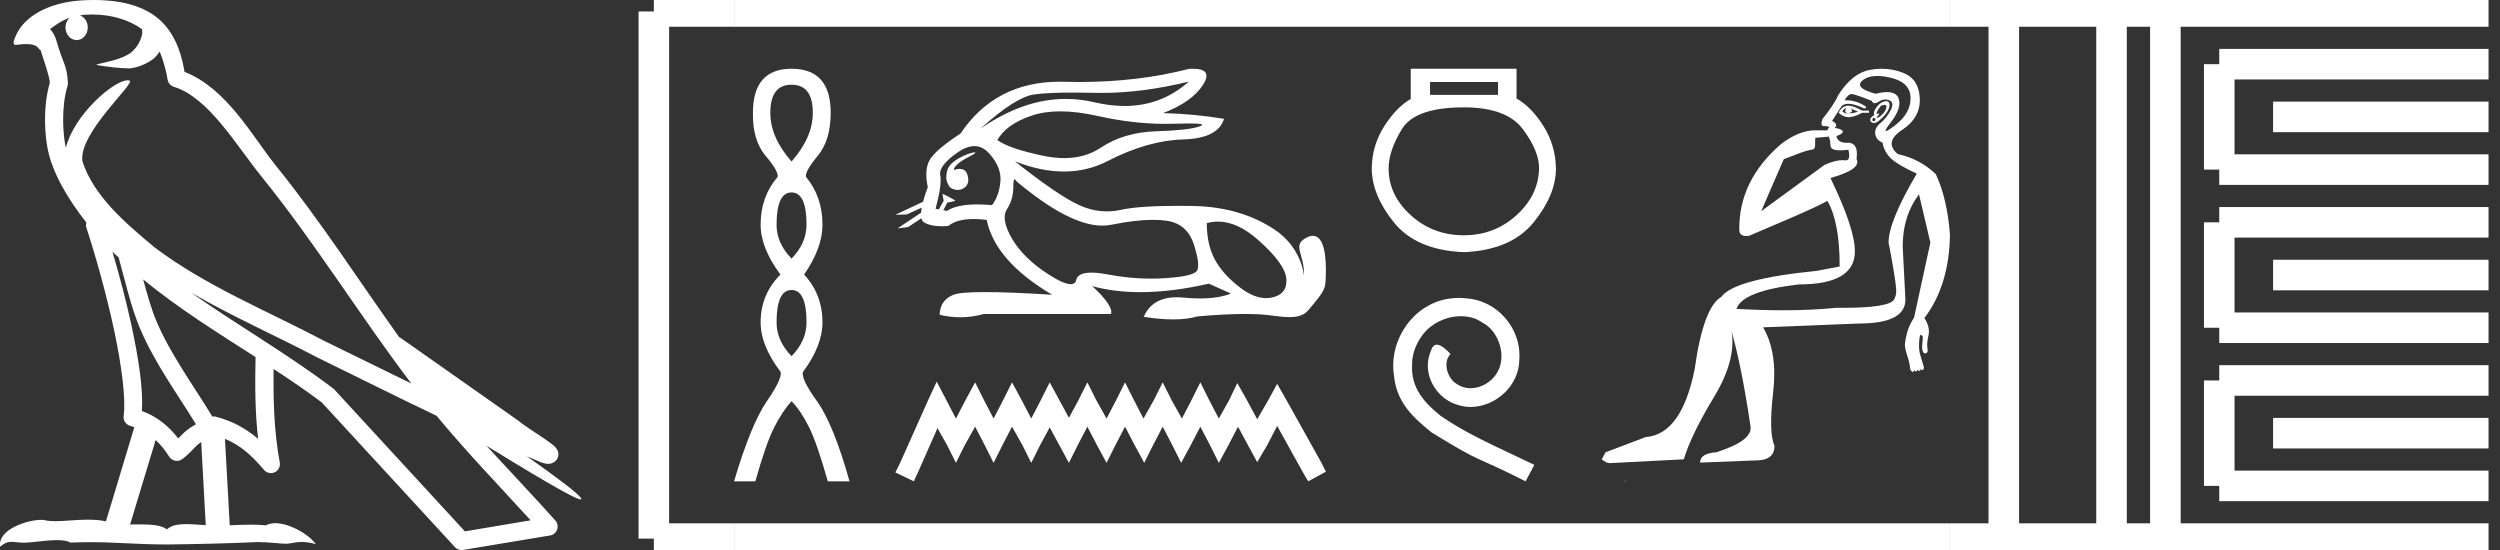 <?xml version="1.0" encoding="UTF-8" standalone="no"?>
<svg
   width="81.808"
   height="18.0"
   version="1.1"
   id="svg60"
   sodipodi:docname="hunu.svg"
   inkscape:version="1.1.1 (3bf5ae0d25, 2021-09-20)"
   xmlns:inkscape="http://www.inkscape.org/namespaces/inkscape"
   xmlns:sodipodi="http://sodipodi.sourceforge.net/DTD/sodipodi-0.dtd"
   xmlns="http://www.w3.org/2000/svg"
   xmlns:svg="http://www.w3.org/2000/svg">
  <rect width="100%" height="100%" fill="#333333" stroke="none"/>
  <defs
     id="defs64" />
  <sodipodi:namedview
     id="namedview62"
     pagecolor="#ffffff"
     bordercolor="#666666"
     borderopacity="1.0"
     inkscape:pageshadow="2"
     inkscape:pageopacity="0.0"
     inkscape:pagecheckerboard="0"
     showgrid="false"
     inkscape:zoom="16.807593"
     inkscape:cx="40.904133"
     inkscape:cy="9.0137835"
     inkscape:window-width="1920"
     inkscape:window-height="1001"
     inkscape:window-x="-9"
     inkscape:window-y="-9"
     inkscape:window-maximized="1"
     inkscape:current-layer="svg60" />
  <path
     d="M 3.009 0.474 C 3.703 0.474 4.257 0.675 4.644 0.953 C 4.65 1.006 4.664 1.06 4.653 1.112 C 4.603 1.361 4.458 1.59 4.257 1.743 C 3.941 1.95 3.56 2.01 3.2 2.099 C 3.11 2.109 3.181 2.13 3.231 2.139 C 3.461 2.178 3.938 2.238 4.202 2.238 C 4.221 2.238 4.238 2.237 4.254 2.237 C 4.532 2.205 4.795 2.089 5.02 1.926 C 5.099 1.859 5.167 1.776 5.225 1.69 C 5.372 2.036 5.452 2.403 5.485 2.607 C 5.503 2.717 5.581 2.806 5.687 2.84 C 6.826 3.189 7.725 4.749 8.566 5.789 C 10.296 7.926 11.766 10.315 13.459 12.549 C 12.522 12.093 11.588 11.633 10.65 11.175 C 8.729 10.164 6.728 9.359 5.045 8.085 C 5.042 8.083 5.039 8.079 5.037 8.077 C 4.067 7.269 3.074 6.417 2.698 5.284 C 2.55 4.364 4.455 2.707 4.24 2.638 C 4.222 2.632 4.2 2.629 4.176 2.629 C 3.718 2.629 2.423 3.756 2.157 4.83 C 2.154 4.816 2.146 4.799 2.143 4.785 C 2.07 4.429 1.989 3.529 2.211 2.806 C 2.221 2.772 2.224 2.737 2.222 2.702 C 2.206 2.411 2.162 2.238 2.098 2.068 C 2.035 1.899 1.959 1.724 1.838 1.303 C 1.807 1.195 1.696 0.975 1.63 0.958 C 1.816 0.82 2.005 0.677 2.275 0.583 L 2.275 0.583 C 2.196 0.659 2.143 0.769 2.143 0.897 C 2.143 1.126 2.307 1.312 2.508 1.312 C 2.709 1.312 2.872 1.126 2.872 0.897 L 2.872 0.894 C 2.871 0.71 2.763 0.558 2.617 0.504 C 2.67 0.497 2.713 0.485 2.771 0.482 C 2.852 0.476 2.932 0.474 3.009 0.474 ZM 3.68 8.237 C 3.745 8.302 3.815 8.361 3.882 8.424 C 4.096 9.204 4.294 10.065 4.574 10.729 C 5.057 11.874 5.79 12.87 6.413 13.883 C 6.261 13.965 6.129 14.058 6.029 14.152 C 5.948 14.229 5.894 14.281 5.83 14.346 C 5.521 13.939 5.124 13.623 4.644 13.449 C 4.689 12.726 4.536 11.737 4.305 10.662 C 4.126 9.831 3.904 9.003 3.68 8.237 ZM 4.686 9.145 C 5.835 10.09 7.114 10.883 8.362 11.685 C 8.344 12.595 8.344 13.463 8.446 14.36 C 8.033 14.014 7.587 13.763 7.019 13.625 C 7.015 13.624 7.012 13.624 7.009 13.624 C 6.989 13.624 6.972 13.636 6.952 13.636 C 6.303 12.573 5.569 11.577 5.115 10.502 C 4.959 10.133 4.822 9.652 4.686 9.145 ZM 5.093 14.399 C 5.256 14.552 5.405 14.728 5.533 14.94 C 5.576 15.01 5.649 15.058 5.729 15.075 C 5.749 15.079 5.77 15.081 5.79 15.081 C 5.85 15.081 5.909 15.063 5.959 15.027 C 6.175 14.871 6.307 14.703 6.436 14.581 C 6.483 14.536 6.533 14.5 6.584 14.464 L 6.733 17.186 C 6.52 17.172 6.298 17.151 6.096 17.151 C 5.832 17.151 5.601 17.187 5.463 17.323 C 5.294 17.189 4.966 17.159 4.572 17.159 C 4.471 17.159 4.366 17.161 4.257 17.163 L 5.093 14.399 ZM 6.251 9.574 L 6.251 9.574 C 7.605 10.361 9.035 10.988 10.386 11.699 C 10.388 11.7 10.39 11.701 10.392 11.702 C 11.687 12.333 12.978 12.983 14.286 13.606 C 15.27 14.795 16.338 15.901 17.364 17.026 C 16.648 17.146 15.931 17.268 15.214 17.388 C 13.792 15.842 12.369 14.299 10.947 12.753 C 10.936 12.74 10.924 12.728 10.91 12.717 C 9.411 11.58 7.758 10.635 6.251 9.574 ZM 3.076 0.0 C 2.941 0.0 2.803 0.005 2.665 0.013 C 1.58 0.084 0.792 0.539 0.523 1.157 C 0.482 1.25 0.377 1.471 0.516 1.471 C 0.53 1.471 0.547 1.468 0.568 1.463 C 0.683 1.448 0.778 1.442 0.857 1.442 C 1.275 1.442 1.237 1.615 1.327 1.637 C 1.417 1.919 1.617 2.483 1.63 2.705 C 1.386 3.566 1.477 4.468 1.566 4.903 C 1.715 5.635 2.196 6.487 2.827 7.283 C 2.813 7.338 2.809 7.394 2.827 7.449 C 3.129 8.371 3.479 9.618 3.73 10.785 C 3.981 11.953 4.123 13.062 4.047 13.608 C 4.025 13.759 4.121 13.9 4.268 13.936 C 4.313 13.947 4.352 13.967 4.395 13.981 L 3.467 17.06 C 3.273 17.018 3.072 17.005 2.874 17.005 C 2.493 17.005 2.118 17.055 1.81 17.055 C 1.685 17.055 1.57 17.047 1.47 17.023 C 1.438 17.015 1.395 17.011 1.345 17.011 C 0.909 17.011 -0.083 17.317 0.004 17.89 C 0.155 17.762 0.262 17.731 0.38 17.731 C 0.49 17.731 0.61 17.758 0.785 17.758 C 0.794 17.758 0.802 17.758 0.812 17.758 C 1.066 17.754 1.509 17.675 1.865 17.675 C 2.045 17.675 2.203 17.695 2.303 17.755 C 2.539 17.746 2.752 17.742 2.952 17.742 C 3.801 17.742 4.399 17.812 5.452 17.817 C 6.24 17.81 7.649 17.778 8.426 17.738 C 8.876 17.741 9.123 17.792 9.348 17.792 C 9.362 17.792 9.375 17.792 9.388 17.791 C 9.522 17.788 9.653 17.735 9.868 17.735 C 9.991 17.735 10.141 17.752 10.336 17.805 C 10.086 17.464 9.459 17.12 9.006 17.12 C 8.891 17.12 8.788 17.142 8.704 17.191 C 8.543 17.175 8.372 17.169 8.196 17.169 C 7.977 17.169 7.748 17.178 7.518 17.189 L 7.361 14.36 L 7.361 14.36 C 7.848 14.562 8.218 14.876 8.642 15.38 C 8.7 15.447 8.782 15.482 8.865 15.482 C 8.908 15.482 8.952 15.473 8.993 15.453 C 9.112 15.396 9.179 15.264 9.155 15.134 C 8.963 14.095 8.942 13.115 8.953 12.075 L 8.953 12.075 C 9.493 12.428 10.025 12.787 10.529 13.168 C 11.982 14.748 13.436 16.327 14.889 17.906 C 14.945 17.967 15.023 18 15.104 18 C 15.12 18 15.136 17.999 15.152 17.996 C 16.102 17.837 17.052 17.681 18.001 17.522 C 18.107 17.505 18.195 17.431 18.231 17.329 C 18.267 17.227 18.244 17.112 18.172 17.032 C 17.43 16.201 16.663 15.401 15.921 14.587 L 15.921 14.587 C 17.19 15.368 18.796 16.342 19 16.342 C 19.023 16.342 19.028 16.329 19.013 16.303 C 18.919 16.139 18.113 15.547 17.238 14.929 L 17.238 14.929 C 17.377 14.987 17.514 15.049 17.653 15.106 C 17.658 15.109 17.665 15.114 17.67 15.117 C 17.773 15.151 17.83 15.175 17.939 15.178 C 17.942 15.179 17.946 15.179 17.949 15.179 C 17.974 15.179 18.003 15.175 18.048 15.162 C 18.1 15.146 18.188 15.103 18.236 15.01 C 18.285 14.918 18.275 14.823 18.259 14.772 C 18.242 14.721 18.221 14.695 18.205 14.674 C 18.144 14.589 18.102 14.565 18.043 14.52 C 17.983 14.474 17.915 14.423 17.838 14.371 C 17.685 14.266 17.502 14.148 17.345 14.043 C 17.188 13.938 17.045 13.836 17.017 13.81 C 17.008 13.801 16.998 13.793 16.989 13.785 C 15.691 12.872 14.394 11.961 13.097 11.049 C 13.089 11.043 13.078 11.048 13.069 11.043 C 11.736 9.174 10.481 7.218 9.023 5.416 C 8.279 4.496 7.425 2.888 6.038 2.352 C 5.971 1.956 5.82 1.225 5.283 0.703 C 4.827 0.26 4.168 0.056 3.427 0.011 C 3.312 0.003 3.195 0.0 3.076 0.0 Z"
     style="fill:#ffffff;stroke:none"
     id="path2" />
  <path
     d="M 25.902 2.772 Q 26.598 2.772 26.598 3.689 Q 26.598 4.495 25.902 5.285 Q 25.207 4.495 25.207 3.689 Q 25.207 2.772 25.902 2.772 ZM 25.902 6.297 Q 26.392 6.297 26.392 7.356 Q 26.392 7.957 25.902 8.463 Q 25.412 7.957 25.412 7.356 Q 25.412 6.297 25.902 6.297 ZM 25.902 9.49 Q 26.392 9.49 26.392 10.549 Q 26.392 11.15 25.902 11.656 Q 25.412 11.15 25.412 10.549 Q 25.412 9.49 25.902 9.49 ZM 25.902 2.25 Q 24.638 2.25 24.638 3.689 Q 24.622 4.59 25.056 5.103 Q 25.491 5.617 25.444 5.791 Q 24.89 6.439 24.89 7.356 Q 24.89 8.115 25.539 8.984 Q 24.89 9.632 24.89 10.549 Q 24.89 11.308 25.539 12.162 Q 25.618 12.367 25.096 13.126 Q 24.574 13.885 24.021 15.75 L 24.717 15.75 Q 25.064 14.517 25.333 13.987 Q 25.602 13.458 25.902 13.126 Q 26.218 13.458 26.479 13.987 Q 26.74 14.517 27.088 15.75 L 27.799 15.75 Q 27.277 13.885 26.732 13.126 Q 26.187 12.367 26.282 12.162 Q 26.914 11.308 26.914 10.549 Q 26.914 9.632 26.313 8.984 Q 26.914 8.115 26.914 7.356 Q 26.914 6.439 26.376 5.791 Q 26.329 5.617 26.756 5.103 Q 27.183 4.59 27.183 3.689 Q 27.183 2.25 25.902 2.25 Z"
     style="fill:#ffffff;stroke:none"
     id="path4" />
  <path
     d="M 38.901 2.67 C 38.305 3.202 37.604 3.468 36.801 3.468 C 36.486 3.468 36.155 3.427 35.809 3.346 C 35.499 3.273 35.19 3.237 34.879 3.237 C 33.954 3.237 33.023 3.561 32.087 4.209 L 32.087 4.209 C 32.845 3.522 33.43 3.149 33.84 3.091 C 34.137 3.049 34.57 3.029 35.139 3.029 C 35.357 3.029 35.596 3.032 35.855 3.038 C 35.927 3.04 35.999 3.04 36.072 3.04 C 36.945 3.04 37.888 2.917 38.901 2.67 ZM 34.697 3.644 C 35.062 3.644 35.468 3.694 35.916 3.794 C 36.685 3.967 37.424 4.053 38.132 4.053 C 38.228 4.053 38.324 4.052 38.419 4.049 C 38.61 4.042 38.771 4.039 38.902 4.039 C 39.318 4.039 39.436 4.071 39.256 4.136 C 39.019 4.22 38.546 4.274 37.837 4.296 C 37.127 4.319 36.523 4.497 36.023 4.832 C 35.682 5.06 35.283 5.174 34.826 5.174 C 34.613 5.174 34.387 5.149 34.148 5.1 C 33.399 4.943 32.894 4.772 32.636 4.584 C 32.832 4.236 33.209 3.968 33.767 3.781 C 34.039 3.689 34.349 3.644 34.697 3.644 ZM 31.208 5.562 C 31.208 5.562 31.208 5.562 31.208 5.562 L 31.208 5.562 C 31.208 5.562 31.208 5.562 31.208 5.562 ZM 31.893 4.986 C 31.779 4.986 31.298 5.155 31.093 5.4 C 30.998 5.515 30.966 5.658 30.968 5.776 L 30.968 5.776 C 30.953 5.86 30.983 5.972 31.073 6.121 C 31.157 6.186 31.25 6.215 31.338 6.215 C 31.534 6.215 31.703 6.07 31.685 5.863 C 31.666 5.639 31.575 5.526 31.403 5.526 C 31.359 5.526 31.311 5.534 31.257 5.548 C 31.24 5.553 31.224 5.557 31.208 5.562 L 31.208 5.562 C 31.218 5.527 31.225 5.494 31.242 5.472 C 31.408 5.243 31.778 5.112 31.894 5.024 C 31.928 4.998 31.924 4.986 31.893 4.986 ZM 30.722 6.853 L 30.722 6.853 L 30.722 6.853 L 30.722 6.853 C 30.722 6.853 30.722 6.853 30.722 6.853 C 30.722 6.853 30.722 6.853 30.722 6.853 ZM 31.885 4.781 C 32.064 4.781 32.225 4.861 32.368 5.019 C 32.644 5.327 32.767 5.637 32.736 5.95 C 32.705 6.262 32.613 6.517 32.461 6.713 C 32.287 6.697 32.126 6.689 31.978 6.689 C 31.533 6.689 31.203 6.76 30.989 6.9 L 30.868 6.879 L 30.868 6.879 C 30.904 6.815 30.973 6.686 31.004 6.62 L 31.004 6.62 C 31.014 6.621 31.024 6.621 31.035 6.621 C 31.042 6.621 31.049 6.621 31.056 6.621 L 31.251 6.576 C 31.308 6.563 30.841 6.337 30.836 6.337 C 30.836 6.337 30.838 6.338 30.841 6.34 L 30.873 6.538 C 30.875 6.547 30.877 6.555 30.881 6.564 L 30.881 6.564 C 30.828 6.659 30.753 6.791 30.722 6.853 L 30.722 6.853 L 30.614 6.833 C 30.757 6.307 30.808 5.941 30.768 5.736 C 30.728 5.53 30.915 5.283 31.33 4.992 C 31.531 4.852 31.717 4.781 31.885 4.781 ZM 33.205 5.869 C 33.221 5.869 33.241 5.891 33.265 5.936 C 34.417 6.901 35.353 7.383 36.072 7.383 C 36.171 7.383 36.266 7.374 36.357 7.356 C 36.889 7.248 37.346 7.194 37.729 7.194 C 37.887 7.194 38.032 7.203 38.165 7.222 C 38.62 7.284 38.921 7.545 39.069 8.005 C 39.216 8.464 39.247 8.752 39.162 8.868 C 39.077 8.984 38.732 9.063 38.125 9.103 C 37.973 9.113 37.82 9.118 37.667 9.118 C 37.205 9.118 36.736 9.073 36.257 8.982 C 36.042 8.942 35.86 8.921 35.711 8.921 C 35.419 8.921 35.255 9 35.219 9.156 C 35.198 9.251 35.137 9.299 35.035 9.299 C 34.884 9.299 34.644 9.193 34.316 8.982 C 33.767 8.63 33.367 8.239 33.117 7.811 C 32.868 7.382 32.812 7.061 32.95 6.847 C 33.088 6.633 33.158 6.394 33.158 6.13 C 33.158 5.956 33.173 5.869 33.205 5.869 ZM 39.856 7.251 C 40.28 7.251 40.721 7.453 41.177 7.858 C 41.766 8.38 42.072 8.804 42.094 9.129 C 42.117 9.455 41.965 9.656 41.639 9.732 C 41.572 9.748 41.503 9.756 41.433 9.756 C 41.166 9.756 40.882 9.641 40.581 9.411 C 40.202 9.121 39.925 8.813 39.751 8.487 C 39.577 8.161 39.49 7.766 39.49 7.302 C 39.611 7.268 39.733 7.251 39.856 7.251 ZM 39.035 2.25 C 38.993 2.25 38.949 2.252 38.901 2.255 C 37.798 2.54 36.602 2.683 35.312 2.683 C 35.151 2.683 34.989 2.681 34.824 2.676 C 34.775 2.675 34.727 2.674 34.678 2.674 C 33.273 2.674 32.19 3.24 31.431 4.37 C 30.886 4.727 30.551 5.013 30.426 5.227 C 30.302 5.441 30.279 5.74 30.36 6.124 C 30.292 6.303 30.241 6.463 30.204 6.602 L 30.204 6.602 L 29.299 7.029 L 29.672 7.018 L 30.161 6.794 L 30.161 6.794 C 30.15 6.855 30.143 6.911 30.14 6.961 L 30.14 6.961 L 29.37 7.474 L 29.719 7.428 L 30.152 7.142 L 30.152 7.142 C 30.169 7.208 30.2 7.255 30.246 7.282 C 30.384 7.363 30.577 7.404 30.824 7.404 C 30.889 7.404 30.957 7.401 31.029 7.396 C 31.214 7.243 31.493 7.167 31.865 7.167 C 31.995 7.167 32.135 7.176 32.287 7.195 C 32.475 8.096 33.189 8.913 34.43 9.645 C 33.501 9.587 32.768 9.558 32.231 9.558 C 31.693 9.558 31.35 9.587 31.203 9.645 C 30.908 9.761 30.757 9.98 30.748 10.301 C 30.976 10.355 31.202 10.382 31.426 10.382 C 31.684 10.382 31.94 10.346 32.194 10.274 L 36.357 10.274 C 36.411 10.096 36.206 9.792 35.742 9.364 L 35.742 9.364 C 36.219 9.494 36.744 9.56 37.316 9.56 C 37.996 9.56 38.743 9.468 39.557 9.283 L 40.28 9.605 C 40.015 9.712 39.677 9.766 39.269 9.766 C 39.1 9.766 38.92 9.757 38.727 9.739 C 38.651 9.731 38.579 9.728 38.509 9.728 C 37.97 9.728 37.61 9.941 37.428 10.368 C 37.785 10.424 38.106 10.452 38.39 10.452 C 38.696 10.452 38.96 10.419 39.182 10.354 C 39.804 10.3 40.33 10.273 40.758 10.273 C 41.037 10.273 41.275 10.285 41.472 10.308 C 41.713 10.336 41.966 10.377 42.195 10.377 C 42.441 10.377 42.658 10.329 42.797 10.167 C 43.401 9.466 43.367 9.43 43.383 9.049 C 43.407 8.444 43.344 7.716 42.961 7.716 C 42.892 7.716 42.811 7.74 42.719 7.794 C 42.279 8.048 42.698 8.325 42.67 9.025 C 42.67 9.025 42.608 8.112 41.713 7.516 C 41 7.041 40.12 6.758 39.022 6.74 C 38.859 6.737 38.703 6.736 38.555 6.736 C 37.699 6.736 37.074 6.779 36.679 6.867 C 36.526 6.901 36.374 6.917 36.223 6.917 C 35.913 6.917 35.605 6.847 35.3 6.706 C 34.845 6.496 34.148 6.021 33.211 5.28 L 33.211 5.28 C 33.78 5.502 34.315 5.613 34.817 5.613 C 35.324 5.613 35.797 5.5 36.237 5.274 C 37.112 4.823 37.935 4.586 38.707 4.564 C 39.479 4.542 39.928 4.316 40.053 3.888 C 39.401 3.781 38.736 3.718 38.058 3.701 C 38.691 3.46 39.129 3.149 39.37 2.77 C 39.59 2.423 39.479 2.25 39.035 2.25 Z"
     style="fill:#ffffff;stroke:none"
     id="path6" />
  <path
     d="M 30.652 12.488 L 30.362 13.116 L 29.444 15.17 L 29.299 15.46 L 29.903 15.75 L 30.048 15.436 L 30.677 14.01 L 30.991 14.566 L 31.281 15.146 L 31.571 14.566 L 31.909 13.962 L 32.223 14.566 L 32.513 15.146 L 32.803 14.566 L 33.117 13.962 L 33.456 14.566 L 33.746 15.146 L 34.036 14.566 L 34.35 13.986 L 34.664 14.566 L 34.978 15.146 L 35.268 14.566 L 35.582 13.962 L 35.896 14.566 L 36.21 15.146 L 36.5 14.566 L 36.815 13.962 L 37.129 14.566 L 37.443 15.146 L 37.733 14.566 L 38.047 13.962 L 38.361 14.566 L 38.651 15.146 L 38.965 14.566 L 39.279 13.962 L 39.594 14.566 L 39.884 15.146 L 40.198 14.566 L 40.512 13.962 L 40.85 14.59 L 41.14 15.122 L 41.454 14.59 L 41.793 13.938 L 42.638 15.46 L 42.808 15.75 L 43.388 15.436 L 43.243 15.146 L 42.083 13.068 L 41.793 12.56 L 41.503 13.092 L 41.14 13.72 L 40.802 13.092 L 40.488 12.536 L 40.222 13.092 L 39.884 13.696 L 39.569 13.092 L 39.279 12.512 L 38.989 13.092 L 38.675 13.696 L 38.337 13.092 L 38.047 12.512 L 37.757 13.092 L 37.419 13.696 L 37.105 13.092 L 36.815 12.512 L 36.525 13.092 L 36.21 13.696 L 35.872 13.092 L 35.582 12.512 L 35.292 13.092 L 34.978 13.672 L 34.664 13.092 L 34.35 12.512 L 34.06 13.092 L 33.746 13.696 L 33.431 13.092 L 33.117 12.512 L 32.827 13.092 L 32.513 13.696 L 32.199 13.092 L 31.909 12.512 L 31.595 13.092 L 31.281 13.696 L 30.967 13.092 L 30.652 12.488 Z"
     style="fill:#ffffff;stroke:none"
     id="path8" />
  <path
     d="M 49.02 2.684 L 49.02 3.105 L 46.796 3.105 L 46.796 2.684 ZM 47.901 3.513 Q 49.297 3.513 49.83 4.224 Q 50.363 4.935 50.363 5.501 Q 50.349 6.383 49.626 7.041 Q 48.902 7.699 47.901 7.699 Q 46.888 7.699 46.164 7.041 Q 45.44 6.383 45.44 5.514 Q 45.44 4.935 45.875 4.224 Q 46.309 3.513 47.901 3.513 ZM 46.164 2.25 L 46.164 3.237 Q 45.69 3.513 45.296 4.132 Q 44.901 4.751 44.888 5.501 Q 44.888 6.383 45.618 7.284 Q 46.348 8.186 47.901 8.252 Q 49.441 8.186 50.178 7.284 Q 50.915 6.383 50.915 5.514 Q 50.902 4.751 50.507 4.125 Q 50.113 3.5 49.626 3.224 L 49.626 2.25 Z"
     style="fill:#ffffff;stroke:none"
     id="path10" />
  <path
     d="M 47.739 9.748 C 47.656 9.748 47.572 9.756 47.489 9.764 C 46.284 9.892 45.428 11.112 45.617 12.295 C 45.7 13.174 46.246 13.666 46.845 14.151 C 48.625 15.242 48.125 14.841 49.921 15.75 L 50.209 15.212 C 48.072 14.212 47.815 14.053 47.148 13.613 C 46.602 13.174 46.17 12.689 46.208 11.954 C 46.193 11.446 46.496 10.923 46.837 10.673 C 47.11 10.468 47.459 10.347 47.8 10.347 C 48.057 10.347 48.3 10.408 48.512 10.559 C 49.05 10.825 49.345 11.704 48.951 12.257 C 48.769 12.522 48.444 12.704 48.118 12.704 C 47.959 12.704 47.8 12.658 47.663 12.56 C 47.39 12.408 47.186 11.878 47.466 11.582 C 47.337 11.446 47.155 11.279 47.019 11.279 C 46.928 11.279 46.86 11.347 46.814 11.506 C 46.511 12.234 46.996 13.06 47.724 13.257 C 47.853 13.295 47.981 13.318 48.11 13.318 C 48.944 13.318 49.717 12.62 49.717 11.757 C 49.792 10.749 48.989 9.824 47.981 9.764 C 47.906 9.756 47.822 9.748 47.739 9.748 Z"
     style="fill:#ffffff;stroke:none"
     id="path12" />
  <path
     d="M 60.398 3.546 C 60.399 3.546 60.399 3.546 60.4 3.546 C 60.404 3.546 60.409 3.547 60.413 3.549 C 60.354 3.643 60.378 3.697 60.485 3.709 C 60.615 3.673 60.639 3.62 60.556 3.549 L 60.556 3.549 C 60.639 3.584 60.722 3.62 60.805 3.655 C 60.698 3.691 60.591 3.709 60.485 3.709 C 60.471 3.711 60.457 3.712 60.445 3.712 C 60.38 3.712 60.328 3.687 60.289 3.638 C 60.33 3.577 60.366 3.546 60.398 3.546 ZM 60.482 3.458 C 60.471 3.458 60.46 3.459 60.449 3.46 C 60.331 3.471 60.236 3.549 60.165 3.691 C 60.271 3.787 60.38 3.835 60.492 3.835 C 60.504 3.835 60.517 3.834 60.529 3.833 C 60.653 3.821 60.787 3.774 60.929 3.691 L 61.16 3.691 L 61.16 3.62 L 60.929 3.62 C 60.746 3.512 60.598 3.458 60.483 3.458 C 60.483 3.458 60.483 3.458 60.482 3.458 ZM 61.669 3.433 C 61.716 3.433 61.736 3.456 61.729 3.504 C 61.717 3.581 61.681 3.652 61.622 3.717 C 61.563 3.782 61.507 3.827 61.453 3.851 C 61.439 3.857 61.429 3.86 61.422 3.86 C 61.404 3.86 61.414 3.836 61.453 3.788 C 61.495 3.737 61.504 3.712 61.48 3.712 C 61.474 3.712 61.465 3.713 61.453 3.717 C 61.442 3.721 61.432 3.723 61.425 3.723 C 61.398 3.723 61.399 3.697 61.427 3.646 C 61.462 3.581 61.503 3.519 61.551 3.46 C 61.6 3.442 61.639 3.433 61.668 3.433 C 61.668 3.433 61.668 3.433 61.669 3.433 ZM 61.32 3.851 C 61.379 3.886 61.391 3.919 61.356 3.948 C 61.339 3.962 61.325 3.969 61.313 3.969 C 61.298 3.969 61.285 3.959 61.276 3.939 C 61.258 3.904 61.273 3.874 61.32 3.851 ZM 61.728 3.31 C 61.703 3.31 61.674 3.316 61.64 3.326 C 61.545 3.356 61.462 3.424 61.391 3.531 C 61.32 3.637 61.302 3.714 61.338 3.762 C 61.267 3.797 61.222 3.842 61.204 3.895 C 61.187 3.949 61.21 3.99 61.276 4.019 C 61.289 4.025 61.303 4.028 61.318 4.028 C 61.38 4.028 61.46 3.981 61.56 3.886 C 61.684 3.768 61.764 3.664 61.8 3.575 C 61.835 3.486 61.841 3.415 61.818 3.362 C 61.803 3.329 61.774 3.311 61.731 3.311 C 61.73 3.311 61.729 3.31 61.728 3.31 ZM 61.429 2.486 C 61.559 2.486 61.706 2.505 61.871 2.544 C 62.298 2.645 62.514 2.864 62.52 3.202 C 62.525 3.54 62.354 3.842 62.004 4.108 C 61.847 4.228 61.751 4.288 61.716 4.288 C 61.673 4.288 61.722 4.199 61.862 4.019 C 62.117 3.694 62.206 3.427 62.129 3.22 C 62.078 3.083 61.951 3.014 61.747 3.014 C 61.643 3.014 61.518 3.032 61.373 3.069 C 60.899 2.938 60.757 2.793 60.947 2.633 C 61.059 2.538 61.214 2.489 61.41 2.486 C 61.416 2.486 61.423 2.486 61.429 2.486 ZM 59.849 4.471 C 59.85 4.487 59.854 4.506 59.863 4.526 C 59.886 4.585 59.898 4.659 59.898 4.748 C 59.898 4.837 59.954 4.89 60.067 4.908 C 60.115 4.916 60.169 4.92 60.227 4.92 C 60.304 4.92 60.39 4.913 60.485 4.899 L 60.485 4.899 C 60.54 5.132 60.51 5.248 60.395 5.248 C 60.387 5.248 60.378 5.247 60.369 5.246 C 60.346 5.243 60.321 5.241 60.293 5.241 C 60.153 5.241 59.951 5.282 59.703 5.397 L 57.632 6.911 C 57.919 6.242 58.17 5.672 58.373 5.206 C 58.695 5.099 59.004 4.939 59.315 4.892 C 59.439 4.874 59.38 4.649 59.405 4.509 C 59.436 4.509 59.685 4.484 59.849 4.471 ZM 60.591 3.077 C 60.592 3.077 60.592 3.077 60.593 3.077 C 60.595 3.077 60.598 3.077 60.6 3.078 C 60.677 3.084 60.893 3.158 61.249 3.3 C 61.269 3.352 61.301 3.378 61.345 3.378 C 61.382 3.378 61.427 3.361 61.48 3.326 C 61.553 3.279 61.625 3.255 61.697 3.255 C 61.74 3.255 61.784 3.264 61.826 3.282 C 61.939 3.329 61.954 3.436 61.871 3.602 C 61.788 3.768 61.678 3.907 61.542 4.019 C 61.406 4.132 61.346 4.253 61.364 4.384 C 61.382 4.514 61.462 4.609 61.604 4.668 C 61.64 4.882 61.738 5.059 61.898 5.202 C 62.057 5.344 62.333 5.504 62.724 5.681 C 62.108 6.724 61.8 7.477 61.8 7.939 C 61.8 7.939 61.832 8.098 61.874 8.321 C 61.939 8.673 62.028 9.181 62.049 9.467 C 62.059 9.609 62.027 9.723 61.978 9.805 C 61.868 9.984 61.304 10.073 60.291 10.073 C 60.227 10.073 60.161 10.072 60.094 10.072 C 59.559 10.126 58.974 10.153 58.338 10.153 C 57.862 10.153 57.357 10.138 56.823 10.107 C 56.954 9.716 57.635 9.449 58.867 9.307 C 60.088 9.307 60.698 8.946 60.698 8.223 C 60.698 7.725 60.431 6.926 59.898 5.824 C 60.585 5.634 60.87 5.427 60.751 5.202 C 60.799 4.87 60.716 4.692 60.502 4.668 C 60.473 4.671 60.445 4.673 60.418 4.673 C 60.233 4.673 60.125 4.6 60.094 4.455 C 60.271 4.384 60.336 4.325 60.289 4.277 C 60.242 4.23 60.159 4.2 60.04 4.188 C 60.123 4.106 60.093 4.028 59.951 3.957 L 60.271 3.46 C 60.327 3.418 60.398 3.397 60.484 3.397 C 60.619 3.397 60.791 3.448 61 3.549 C 61.118 3.537 61.086 3.486 60.902 3.397 C 60.74 3.319 60.58 3.28 60.423 3.28 C 60.402 3.28 60.381 3.281 60.36 3.282 C 60.44 3.145 60.517 3.077 60.591 3.077 ZM 61.575 2.25 C 61.448 2.25 61.319 2.262 61.187 2.287 C 60.801 2.358 60.455 2.636 60.147 3.122 C 60.076 3.3 59.904 3.56 59.631 3.904 C 59.586 4.052 59.601 4.126 59.676 4.126 C 59.679 4.126 59.682 4.126 59.685 4.126 C 59.697 4.125 59.708 4.125 59.719 4.125 C 59.784 4.125 59.832 4.14 59.863 4.171 C 59.823 4.2 59.802 4.232 59.8 4.266 L 59.36 4.264 C 59.025 4.276 58.653 4.426 58.283 4.713 C 57.351 5.513 56.903 6.454 56.915 7.517 C 56.915 7.66 56.996 7.724 57.148 7.724 C 57.173 7.724 57.2 7.722 57.229 7.719 C 57.915 7.42 59.321 6.846 59.798 6.573 C 60.066 7.032 60.2 7.748 60.2 8.721 L 59.454 8.863 C 57.653 9.041 56.61 9.325 56.326 9.716 C 55.935 9.941 55.644 10.729 55.455 12.08 C 55.17 13.502 54.637 14.242 53.855 14.302 L 52.54 14.799 L 52.415 15.03 C 52.51 15.113 52.599 15.155 52.682 15.155 L 55.099 15.03 C 55.265 14.485 55.594 13.807 56.086 12.995 C 56.577 12.184 56.77 11.464 56.663 10.836 L 56.663 10.836 C 56.888 11.641 57.096 12.684 57.285 13.964 C 57.321 14.272 56.948 14.55 56.166 14.799 C 55.81 14.823 55.632 14.936 55.632 15.137 L 57.463 15.066 C 57.866 15.066 58.067 14.906 58.067 14.586 C 57.937 14.301 57.922 13.721 58.023 12.844 C 58.124 11.967 58.014 11.256 57.694 10.711 L 60.822 10.587 C 61.841 10.587 62.351 10.326 62.351 9.805 L 62.262 8.063 C 62.262 7.4 62.44 6.831 62.795 6.357 L 63.168 7.939 L 62.635 10.391 C 62.528 10.557 62.454 10.714 62.413 10.862 C 62.371 11.01 62.345 11.144 62.333 11.262 C 62.333 11.357 62.36 11.484 62.413 11.644 C 62.466 11.804 62.499 11.955 62.511 12.098 C 62.535 12.133 62.558 12.157 62.582 12.169 C 62.587 12.171 62.591 12.172 62.595 12.172 C 62.612 12.172 62.626 12.153 62.635 12.115 C 62.662 12.142 62.684 12.156 62.701 12.156 C 62.722 12.156 62.735 12.136 62.742 12.098 C 62.769 12.125 62.791 12.138 62.808 12.138 C 62.829 12.138 62.842 12.119 62.849 12.08 C 62.867 12.099 62.886 12.108 62.905 12.108 C 62.91 12.108 62.915 12.108 62.92 12.107 C 62.943 12.101 62.955 12.068 62.955 12.009 C 62.896 11.819 62.851 11.668 62.822 11.556 C 62.792 11.443 62.789 11.274 62.813 11.049 C 62.825 10.99 62.837 10.96 62.849 10.96 C 62.872 10.96 62.896 10.978 62.92 11.013 C 62.92 11.073 62.914 11.156 62.902 11.262 C 62.89 11.369 62.899 11.452 62.928 11.511 C 62.947 11.548 62.969 11.567 62.994 11.567 C 63.01 11.567 63.026 11.56 63.044 11.547 C 63.079 11.535 63.088 11.481 63.071 11.387 C 63.053 11.292 63.065 11.156 63.106 10.978 C 63.148 10.8 63.103 10.611 62.973 10.409 C 63.518 9.686 63.796 8.774 63.808 7.672 C 63.749 6.89 63.595 6.232 63.346 5.699 C 63.002 5.367 62.588 5.148 62.102 5.042 C 61.794 4.781 61.841 4.517 62.244 4.251 C 62.647 3.984 62.839 3.64 62.822 3.22 C 62.804 2.799 62.623 2.521 62.28 2.384 C 62.054 2.295 61.82 2.25 61.576 2.25 C 61.576 2.25 61.576 2.25 61.575 2.25 ZM 53.168 15.728 C 53.167 15.735 53.169 15.743 53.168 15.75 C 53.173 15.75 53.176 15.75 53.18 15.75 C 53.188 15.75 53.194 15.75 53.203 15.75 C 53.206 15.75 53.209 15.75 53.213 15.75 C 53.2 15.74 53.181 15.737 53.168 15.728 Z"
     style="fill:#ffffff;stroke:none"
     id="path14" />
  <path
     d="M 21.396 0.375 L 21.396 17.625 "
     style="fill:none;stroke:#ffffff;stroke-width:1"
     id="path16" />
  <path
     d="M 21.396 0.375 L 24.021 0.375 "
     style="fill:none;stroke:#ffffff;stroke-width:1"
     id="path18" />
  <path
     d="M 21.396 17.625 L 24.021 17.625 "
     style="fill:none;stroke:#ffffff;stroke-width:1"
     id="path20" />
  <path
     d="M 24.021 0.375 L 63.808 0.375 "
     style="fill:none;stroke:#ffffff;stroke-width:1"
     id="path22" />
  <path
     d="M 24.021 17.625 L 63.808 17.625 "
     style="fill:none;stroke:#ffffff;stroke-width:1"
     id="path24" />
  <path
     d="M 63.808 0.375 L 81.433 0.375 "
     style="fill:none;stroke:#ffffff;stroke-width:1"
     id="path26" />
  <path
     d="M 63.808 17.625 L 81.433 17.625 "
     style="fill:none;stroke:#ffffff;stroke-width:1"
     id="path28" />
  <path
     d="M 65.571 0.375 L 65.571 17.625 "
     style="fill:none;stroke:#ffffff;stroke-width:1"
     id="path30" />
  <path
     d="M 69.096 0.375 L 69.096 17.625 "
     style="fill:none;stroke:#ffffff;stroke-width:1"
     id="path32" />
  <path
     d="M 70.858 0.375 L 70.858 17.625 "
     style="fill:none;stroke:#ffffff;stroke-width:1"
     id="path34" />
  <path
     d="M 72.621 2.1 L 81.433 2.1 "
     style="fill:none;stroke:#ffffff;stroke-width:1"
     id="path36" />
  <path
     d="M 72.621 5.55 L 81.433 5.55 "
     style="fill:none;stroke:#ffffff;stroke-width:1"
     id="path38" />
  <path
     d="M 72.621 2.1 L 72.621 5.55 "
     style="fill:none;stroke:#ffffff;stroke-width:1"
     id="path40" />
  <path
     d="M 74.383 3.825 L 81.433 3.825 "
     style="fill:none;stroke:#ffffff;stroke-width:1"
     id="path42" />
  <path
     d="M 72.621 7.275 L 81.433 7.275 "
     style="fill:none;stroke:#ffffff;stroke-width:1"
     id="path44" />
  <path
     d="M 72.621 10.725 L 81.433 10.725 "
     style="fill:none;stroke:#ffffff;stroke-width:1"
     id="path46" />
  <path
     d="M 72.621 7.275 L 72.621 10.725 "
     style="fill:none;stroke:#ffffff;stroke-width:1"
     id="path48" />
  <path
     d="M 74.383 9 L 81.433 9 "
     style="fill:none;stroke:#ffffff;stroke-width:1"
     id="path50" />
  <path
     d="M 72.621 12.45 L 81.433 12.45 "
     style="fill:none;stroke:#ffffff;stroke-width:1"
     id="path52" />
  <path
     d="M 72.621 15.9 L 81.433 15.9 "
     style="fill:none;stroke:#ffffff;stroke-width:1"
     id="path54" />
  <path
     d="M 72.621 12.45 L 72.621 15.9 "
     style="fill:none;stroke:#ffffff;stroke-width:1"
     id="path56" />
  <path
     d="M 74.383 14.175 L 81.433 14.175 "
     style="fill:none;stroke:#ffffff;stroke-width:1"
     id="path58" />
</svg>
